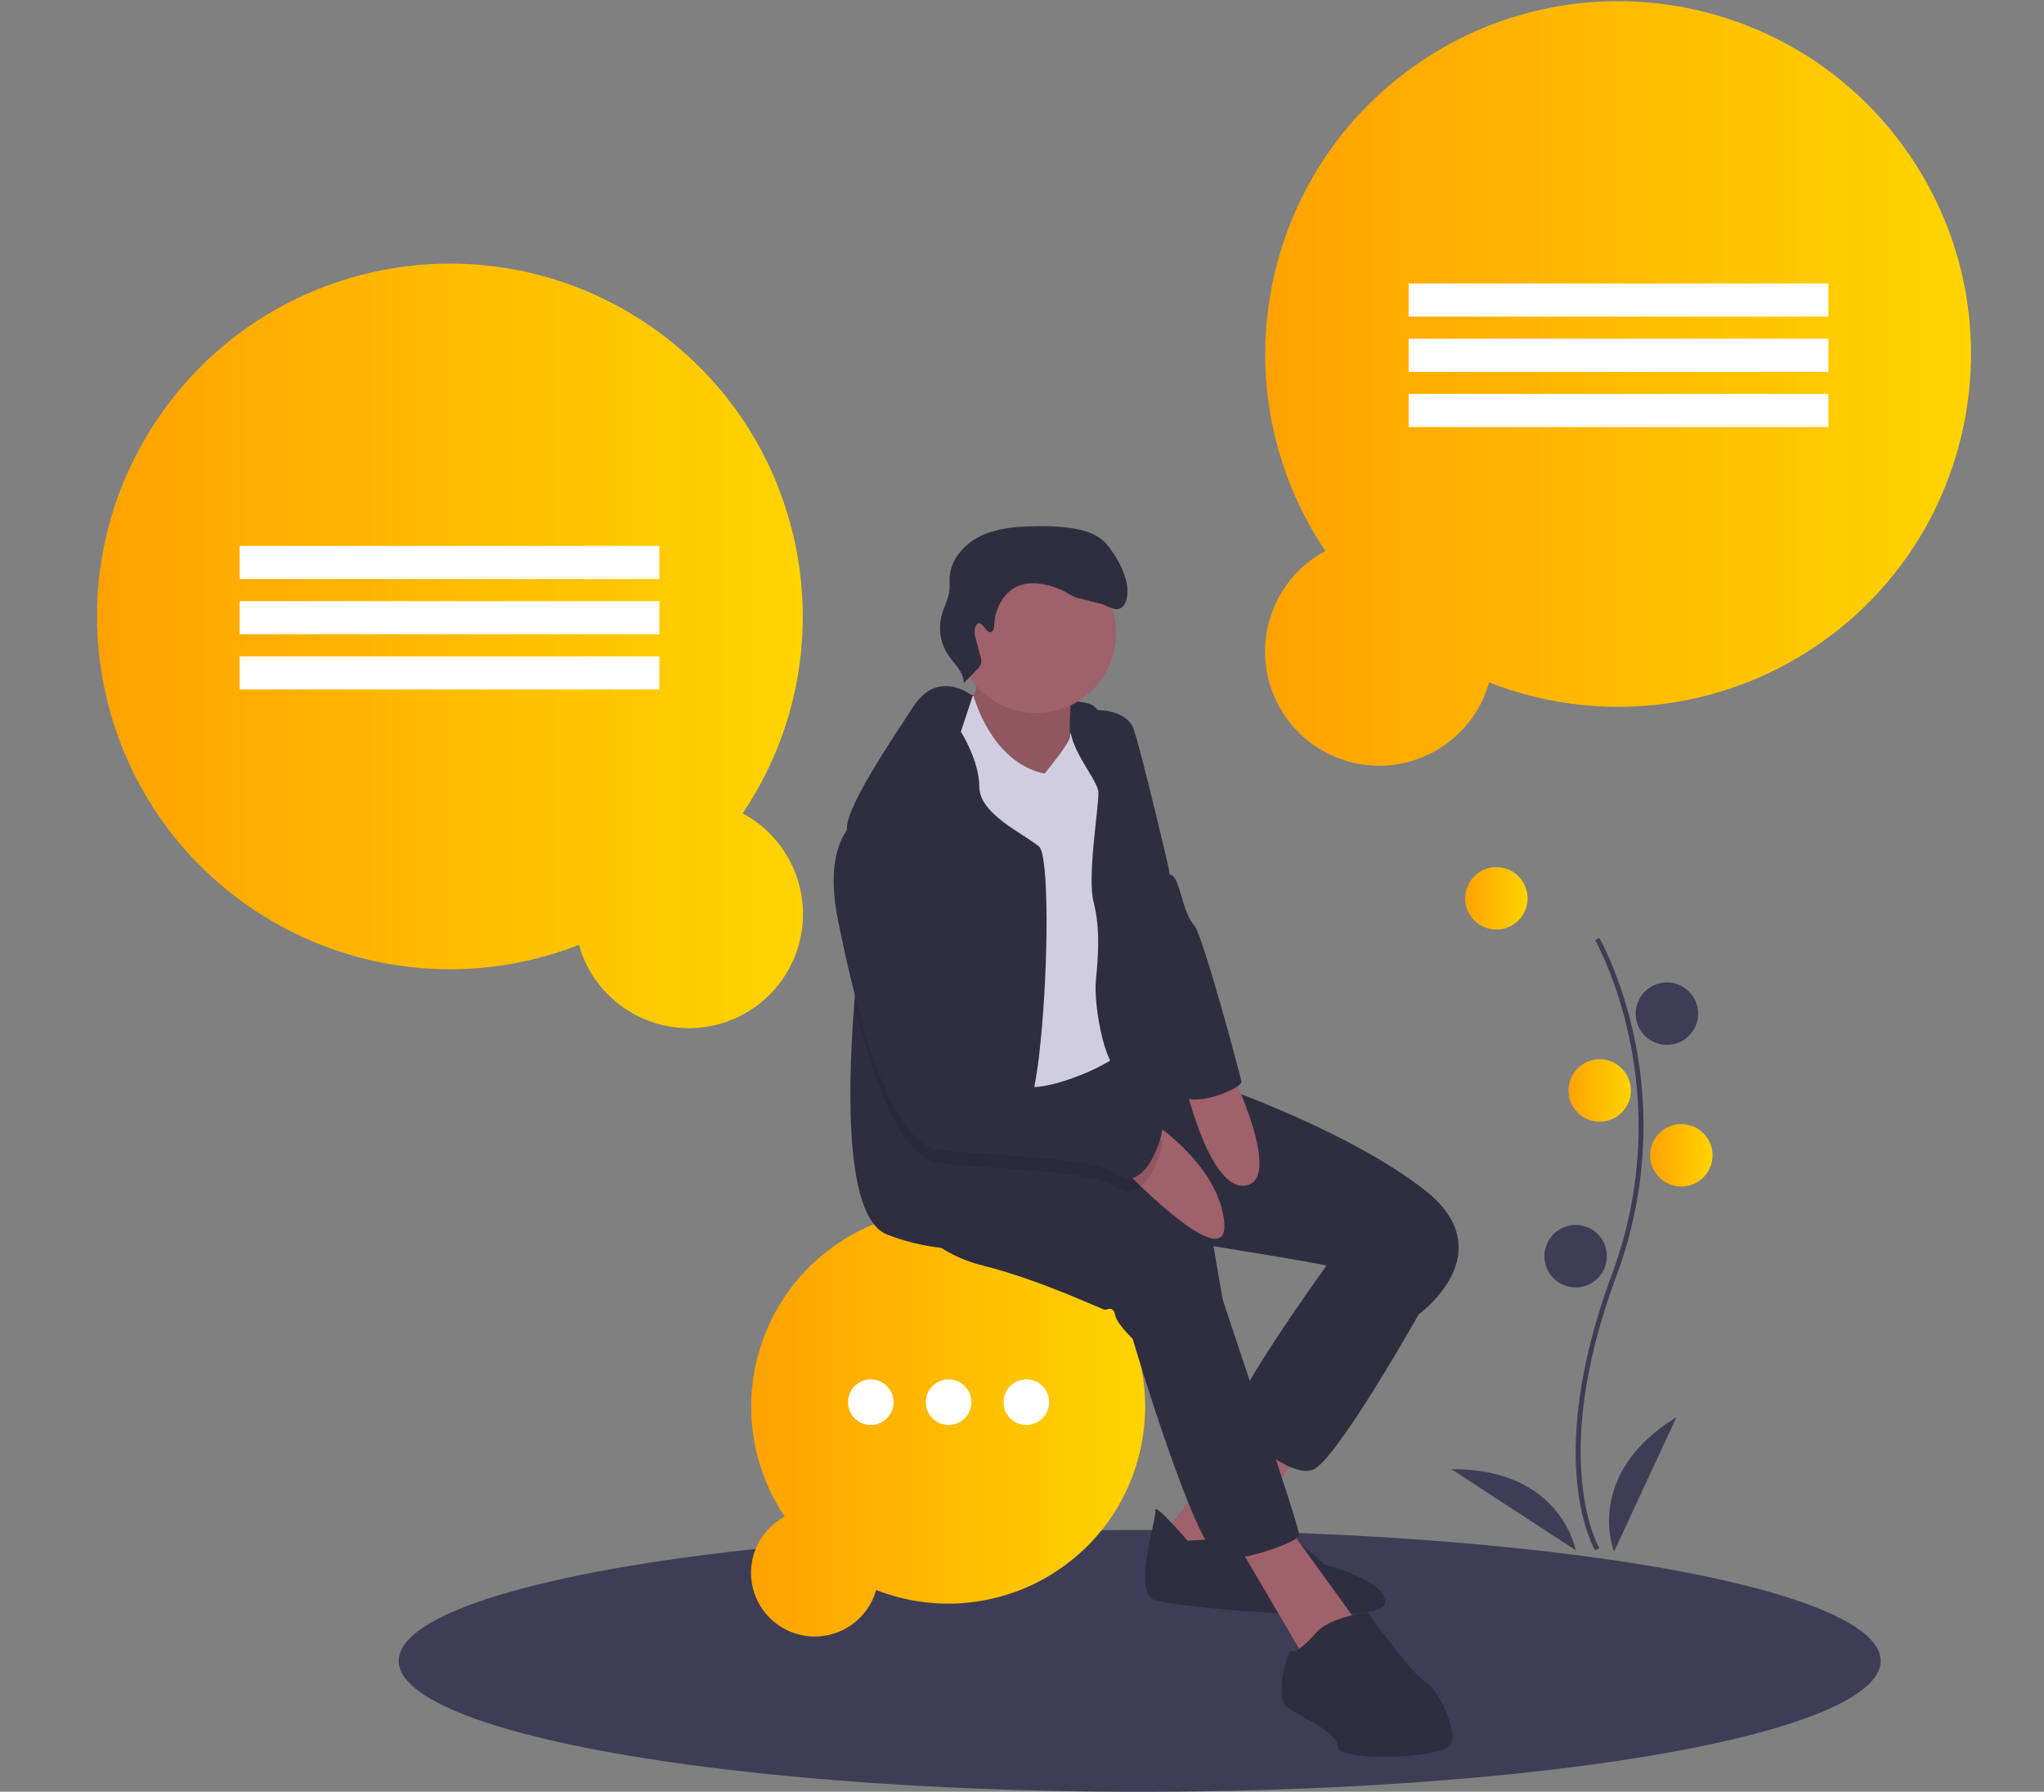 <?xml version="1.0" encoding="utf-8"?>
<!-- Generator: Adobe Illustrator 16.0.0, SVG Export Plug-In . SVG Version: 6.00 Build 0)  -->
<!DOCTYPE svg PUBLIC "-//W3C//DTD SVG 1.1//EN" "http://www.w3.org/Graphics/SVG/1.1/DTD/svg11.dtd">
<svg version="1.1" id="bafbdcdd-db4a-4743-9ceb-46364dc67d6e"
	 xmlns="http://www.w3.org/2000/svg" xmlns:xlink="http://www.w3.org/1999/xlink" x="0px" y="0px" width="851px" height="746.055px"
	 viewBox="0 0 851 746.055" enable-background="new 0 0 851 746.055" xml:space="preserve">
<rect x="0" y="0" width="851" height="746.055" fill="#808080" stroke="none"/>
<title>ideas</title>
<ellipse fill="#3F3D56" cx="474.5" cy="691.555" rx="308.5" ry="54.5"/>
<linearGradient id="SVGID_1_" gradientUnits="userSpaceOnUse" x1="40.392" y1="268.941" x2="334.321" y2="268.941">
	<stop  offset="0" style="stop-color:#FFA200"/>
	<stop  offset="1" style="stop-color:#FFD400"/>
</linearGradient>
<path fill="url(#SVGID_1_)" d="M309.193,338.68c45.285-67.316,27.427-158.597-39.889-203.883
	c-67.316-45.286-158.597-27.427-203.883,39.889c-45.286,67.316-27.427,158.597,39.889,203.883
	c40.055,26.946,90.793,32.493,135.725,14.837c7.08,25.271,33.305,40.017,58.576,32.937s40.017-33.305,32.937-58.576
	C329.052,355.293,320.617,344.787,309.193,338.68z"/>
<rect x="99.782" y="227.304" fill="#FFFFFF" width="174.746" height="13.796"/>
<rect x="99.782" y="250.297" fill="#FFFFFF" width="174.746" height="13.795"/>
<rect x="99.782" y="273.29" fill="#FFFFFF" width="174.746" height="13.796"/>
<linearGradient id="SVGID_2_" gradientUnits="userSpaceOnUse" x1="526.679" y1="159.668" x2="820.608" y2="159.668">
	<stop  offset="0" style="stop-color:#FFA200"/>
	<stop  offset="1" style="stop-color:#FFD400"/>
</linearGradient>
<path fill="url(#SVGID_2_)" d="M551.807,229.406C506.521,162.09,524.38,70.809,591.695,25.523
	c67.315-45.286,158.598-27.427,203.883,39.889c45.286,67.315,27.428,158.597-39.889,203.883
	c-40.055,26.947-90.793,32.493-135.724,14.837c-7.08,25.271-33.306,40.017-58.576,32.937s-40.017-33.306-32.937-58.576
	C531.947,246.019,540.383,235.513,551.807,229.406z"/>
<rect x="586.473" y="118.03" fill="#FFFFFF" width="174.746" height="13.795"/>
<rect x="586.473" y="141.023" fill="#FFFFFF" width="174.746" height="13.796"/>
<rect x="586.473" y="164.016" fill="#FFFFFF" width="174.746" height="13.795"/>
<linearGradient id="SVGID_3_" gradientUnits="userSpaceOnUse" x1="312.684" y1="592.557" x2="476.781" y2="592.557">
	<stop  offset="0" style="stop-color:#FFA200"/>
	<stop  offset="1" style="stop-color:#FFD400"/>
</linearGradient>
<path fill="url(#SVGID_3_)" d="M326.713,631.491c-25.283-37.581-15.313-88.543,22.27-113.825
	c37.581-25.282,88.542-15.313,113.825,22.27c25.282,37.581,15.312,88.542-22.27,113.825c-22.362,15.044-50.688,18.14-75.773,8.283
	c-3.952,14.107-18.594,22.341-32.702,18.388c-14.107-3.952-22.341-18.594-18.388-32.702
	C315.626,640.766,320.335,634.9,326.713,631.491L326.713,631.491z"/>
<circle fill="#FFFFFF" cx="362.551" cy="583.84" r="9.491"/>
<circle fill="#FFFFFF" cx="394.932" cy="583.84" r="9.491"/>
<circle fill="#FFFFFF" cx="427.313" cy="583.84" r="9.491"/>
<path fill="#2F2E41" d="M404.437,289.408c0,0,42.346,1.151,49.34,3.696s10.121,20.74,10.121,20.74l-32.879,10.334l-24.593-1.393
	l-18.508,1.308l10.335-27.065L404.437,289.408z"/>
<path fill="#9F616A" d="M406.263,275.513c0,0,2.786,10.761-3.397,18.38c-6.184,7.62,26.582,34.77,26.582,34.77l17.285-2.971
	c0,0-3.81-33.064,1.309-41.437C453.158,275.882,406.263,275.513,406.263,275.513z"/>
<path opacity="0.1" enable-background="new    " d="M406.263,275.513c0,0,2.786,10.761-3.397,18.38
	c-6.184,7.62,26.582,34.77,26.582,34.77l17.285-2.971c0,0-3.81-33.064,1.309-41.437
	C453.158,275.882,406.263,275.513,406.263,275.513z"/>
<polygon fill="#9F616A" points="521.22,590.132 483.081,640.709 509.109,655.905 544.931,597.296 "/>
<path fill="#2F2E41" d="M494.468,641.563c0,0-14.045-16.319-13.419-12.68c0.625,3.639-9.993,34.499-0.114,37.484
	c9.88,2.985,94.601,10.902,95.767,1.336s-25.274-16.262-25.274-16.262s-15.707-15.097-19.19-13.562
	C528.754,639.416,494.468,641.563,494.468,641.563z"/>
<polygon fill="#9F616A" points="512.663,638.435 543.126,690.333 566.125,677.014 535.407,634.525 "/>
<path fill="#2F2E41" d="M560.752,514.963l-9.041,12.794c0,0-43.1,59.859-38.522,64.692s23.64,23.1,33.334,19.56
	c9.695-3.539,44.138-64.721,44.138-64.721l-8.984-35.921L560.752,514.963z"/>
<path fill="#2F2E41" d="M375.09,502.853c0,0,9.652,18.011,34.116,24.108c24.464,6.099,50.022,18.564,50.933,18.408
	c0.909-0.156,3.482-1.535,4.107,2.104c0.626,3.639,7.335,9.979,7.335,9.979s27.023,91.829,37.344,91.928
	c10.319,0.1,31.528-7.292,31.969-10.178c0.441-2.886-31.6-96.661-31.912-98.481l-3.753-21.834c0,0,42.374,6.767,46.326,7.96
	c3.952,1.194,39.105,20.441,39.105,20.441s35.836-25.829,2.316-51.913c-33.519-26.084-91.132-45.218-91.132-45.218l-20.669-5.813
	l-18.013-1.075l-2.652-10.171l-42.662,2.461l-44.521,18.893L375.09,502.853z"/>
<circle fill="#9F616A" cx="431.395" cy="263.7" r="33.231"/>
<path fill="#D0CDE1" d="M401.33,290.41l3.997-0.687c0,0,7.219,27.795,29.551,32.386c0,0,11.019-13.201,10.549-15.428
	c-0.471-2.228,8.727-14.111,13.616-7.458c4.89,6.652-1.193,123.84,2.914,125.945c4.108,2.104,12.922,4.335,5.828,12.111
	c-7.093,7.775-35.267,18.237-41.507,14.627s-18.991-34.201-24.507-44.493c-5.516-10.291-14.343-45.303-14.343-45.303
	s-11.273-38.338-4.336-47.023C390.029,306.402,401.33,290.41,401.33,290.41z"/>
<path fill="#2F2E41" d="M433.135,434.681c-0.743,8.163-2.015,16.27-3.807,24.269c-1.63,6.508-3.527,10.437-5.693,10.27
	c-5.525-0.413-8.037,7.691-9.332,17.034c-1.384,9.913-1.384,21.221-2.144,25.217c-1.004,5.28-7.435,9.311-20.282,8.127
	c-7.652-0.87-15.162-2.712-22.349-5.481c-17.347-6.307-16.833-57.455-13.931-95.408c1.774-23.264,4.442-41.582,4.442-41.582
	s-5.269-15.717-6.954-26.49c-0.336-1.965-0.504-3.956-0.503-5.95c0.257-9.41,17.437-34.839,27.818-50.68
	c10.393-15.84,24.569-4.219,24.569-4.219l-4.935,14.891c0,0,7.647,11.799,7.703,23.029c0.056,11.23,18.307,19.334,24.859,24.771
	C436.718,355.893,436.617,401.493,433.135,434.681z"/>
<path fill="#2F2E41" d="M447.564,295.108c0,0,1.197,1.416,6.681,0.725c6.576-0.828,15.618,1.447,17.72,7.726
	c3.852,11.514,14.712,58.353,14.712,58.353s4.521,53.548,6.554,65.374c2.032,11.827,1.023,22.304,3.027,28.516
	c2.005,6.212-19.787-11.585-27.818-9.268c-8.031,2.316-13.191-27.705-12.183-38.182c1.01-10.477,1.862-21.863-0.924-32.623
	c-2.786-10.761,2.153-39.241,1.969-45.766C457.117,323.438,439.593,306.994,447.564,295.108z"/>
<path fill="#9F616A" d="M471.078,461.533c0,0,35.186,19.196,38.553,46.518c3.367,27.322-47.062-26.454-47.062-26.454
	L471.078,461.533z"/>
<path fill="#9F616A" d="M491.163,442.158c0,0,10.782,54.346,27.577,51.459c16.796-2.887-9.382-54.586-9.382-54.586L491.163,442.158z
	"/>
<path fill="#2F2E41" d="M548.684,679.075c0,0-8.6,9.908-10.732,8.401c-2.132-1.507-7.036,19.005-2.615,22.929
	c4.421,3.923,21.45,10.362,21.635,16.887c0.186,6.525,45.857,5.231,47.492-1.606c1.635-6.837-5.729-22.431-10.902-25.288
	c-5.175-2.857-24.307-29.154-24.307-29.154S554.27,673.432,548.684,679.075z"/>
<path opacity="0.1" enable-background="new    " d="M465.474,494.771c-8.16-5.76-30.943-7.188-51.171-8.518
	c-8.874-0.569-17.258-1.127-23.699-2.031c-6.206-0.859-11.787-6.53-16.744-14.98c-7.513-12.804-13.585-32.005-18.262-50.534
	c1.774-23.264,4.442-41.582,4.442-41.582s-5.269-15.718-6.954-26.49c1.188-1.654,2.719-3.032,4.487-4.041
	c21.455-9.209,41.938,81.422,44.54,95.644c0.044,0.234,0.078,0.457,0.111,0.646c1.262,7.323,14.892,13.586,27.104,16.063
	c7.523,1.529,14.522,1.63,17.749-0.356c8.473-5.202,34.526,15.616,36.503,16.208C485.556,475.402,477.194,503.064,465.474,494.771z"
	/>
<path fill="#2F2E41" d="M357.576,341.016c0,0-15.594,7.363-8.741,41.777c6.852,34.415,20.654,92.924,41.764,95.852
	c21.109,2.929,63.143,2.26,74.87,10.547c11.728,8.288,20.086-19.375,18.109-19.972c-1.976-0.597-28.031-21.407-36.504-16.205
	c-8.472,5.203-42.815-3.881-44.848-15.707C400.193,425.48,379.383,331.647,357.576,341.016z"/>
<path fill="#2F2E41" d="M469.946,324.512l17.138,39.767c0,0,1.726-0.86,3.729,5.352c2.005,6.212,2.942,11.671,6.454,15.75
	c3.511,4.079,19.133,62.275,19.603,65.005c0.469,2.729-21.577,12.139-26.504,4.556C485.44,447.357,469.946,324.512,469.946,324.512z
	"/>
<path fill="#2F2E41" d="M412.488,263.237c1.273-0.34,1.461-2.031,1.503-3.349c0.229-7.055,4.478-14.295,11.231-16.349
	c2.591-0.711,5.305-0.86,7.958-0.438c3.788,0.504,7.446,1.725,10.778,3.596c1.76,0.989,3.484,2.18,5.479,2.482
	c1.318,0.2,7.023,1.858,8.336,2.092c2.885,0.513,5.565,3.094,8.333,2.134c2.648-0.919,3.235-4.348,3.299-7.15
	c0.146-6.384-4.701-15.221-8.97-19.971c-3.239-3.604-8.118-5.268-12.886-6.133c-5.57-0.896-11.216-1.239-16.854-1.025
	c-7.631,0.136-15.474,0.725-22.354,4.027c-6.881,3.302-12.661,9.874-12.991,17.499c-0.068,1.589,0.096,3.184-0.038,4.768
	c-0.326,3.865-2.378,7.355-3.341,11.113c-1.392,5.575-0.36,11.478,2.84,16.25c2.554,3.759,6.567,7.158,6.42,11.699l5.537-5.737
	c1.704-1.301,2.269-3.617,1.353-5.556l-1.96-7.646c-0.504-1.365-0.563-2.854-0.17-4.254
	C408.094,256.097,410.364,263.804,412.488,263.237z"/>
<path fill="#3F3D56" d="M664.146,645.576c-0.229-0.375-5.641-9.41-7.517-28.172c-1.721-17.213-0.614-46.227,14.433-86.699
	c28.506-76.67-6.569-138.533-6.928-139.148l1.73-1.004c0.091,0.156,9.142,15.928,14.488,41.043
	c7.064,33.298,4.492,67.919-7.416,99.807c-28.457,76.54-7.301,112.773-7.084,113.131L664.146,645.576z"/>
<linearGradient id="SVGID_4_" gradientUnits="userSpaceOnUse" x1="610" y1="374.055" x2="636" y2="374.055">
	<stop  offset="0" style="stop-color:#FFA200"/>
	<stop  offset="1" style="stop-color:#FFD400"/>
</linearGradient>
<circle fill="url(#SVGID_4_)" cx="623" cy="374.054" r="13"/>
<circle fill="#3F3D56" cx="694" cy="422.055" r="13"/>
<linearGradient id="SVGID_5_" gradientUnits="userSpaceOnUse" x1="653" y1="454.055" x2="679" y2="454.055">
	<stop  offset="0" style="stop-color:#FFA200"/>
	<stop  offset="1" style="stop-color:#FFD400"/>
</linearGradient>
<circle fill="url(#SVGID_5_)" cx="666" cy="454.055" r="13"/>
<linearGradient id="SVGID_6_" gradientUnits="userSpaceOnUse" x1="687" y1="481.055" x2="713" y2="481.055">
	<stop  offset="0" style="stop-color:#FFA200"/>
	<stop  offset="1" style="stop-color:#FFD400"/>
</linearGradient>
<circle fill="url(#SVGID_6_)" cx="700" cy="481.055" r="13"/>
<circle fill="#3F3D56" cx="656" cy="523.055" r="13"/>
<path fill="#3F3D56" d="M672,646.055c0,0-13-32,26-56L672,646.055z"/>
<path fill="#3F3D56" d="M656.012,645.474c0,0-5.916-34.029-51.708-33.737L656.012,645.474z"/>
</svg>
